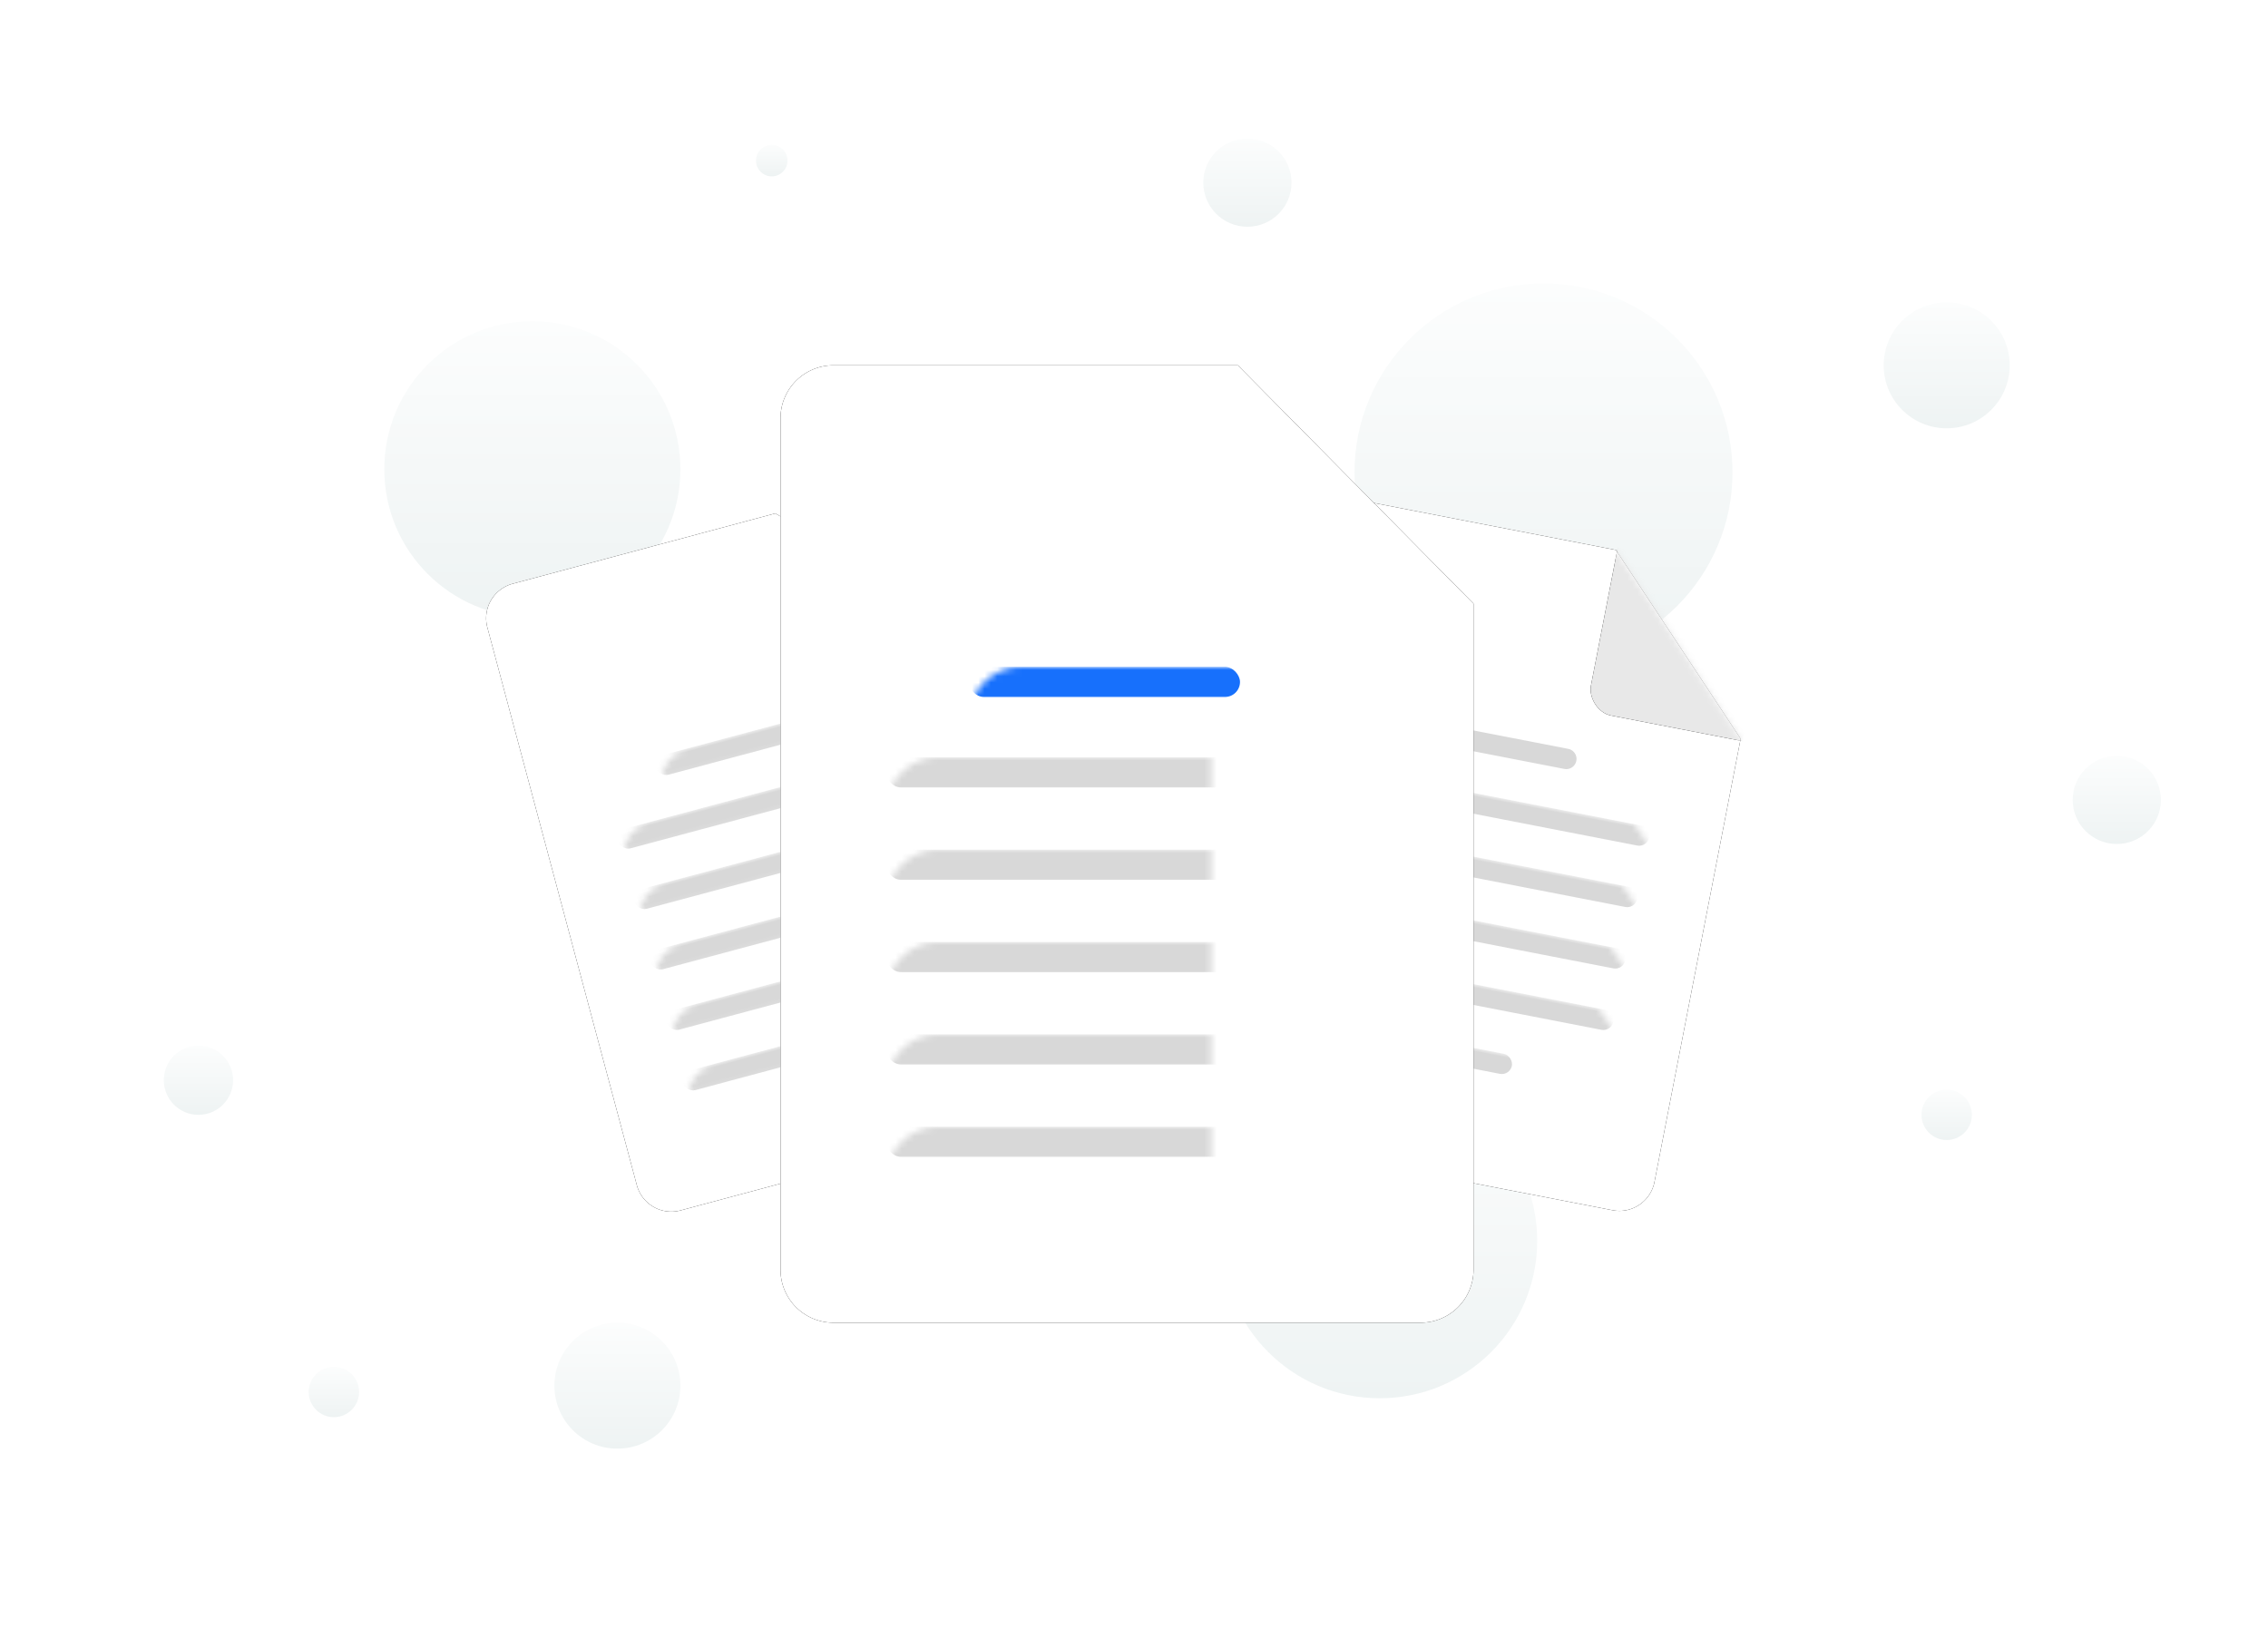 <svg xmlns="http://www.w3.org/2000/svg" xmlns:xlink="http://www.w3.org/1999/xlink" width="360" height="260" viewBox="0 0 360 260">
    <defs>
        <linearGradient id="a" x1="50%" x2="50%" y1="0%" y2="100%">
            <stop offset="0%" stop-color="#FCFDFD"/>
            <stop offset="100%" stop-color="#EEF3F3"/>
        </linearGradient>
        <path id="b" d="M5.67 0h43.17L74 25.644V97.33a5.67 5.67 0 0 1-5.67 5.67H5.67A5.67 5.67 0 0 1 0 97.33V5.67A5.67 5.67 0 0 1 5.67 0z"/>
        <filter id="c" width="148.6%" height="135%" x="-24.3%" y="-17.5%" filterUnits="objectBoundingBox">
            <feOffset in="SourceAlpha" result="shadowOffsetOuter1"/>
            <feGaussianBlur in="shadowOffsetOuter1" result="shadowBlurOuter1" stdDeviation="6"/>
            <feColorMatrix in="shadowBlurOuter1" values="0 0 0 0 0 0 0 0 0 0 0 0 0 0 0 0 0 0 0.2 0"/>
        </filter>
        <rect id="f" width="36.196" height="33.252" x="49.065" y="-7.299" rx="4.05"/>
        <filter id="e" width="141.4%" height="145.1%" x="-20.7%" y="-22.6%" filterUnits="objectBoundingBox">
            <feOffset in="SourceAlpha" result="shadowOffsetOuter1"/>
            <feGaussianBlur in="shadowOffsetOuter1" result="shadowBlurOuter1" stdDeviation="2.5"/>
            <feColorMatrix in="shadowBlurOuter1" values="0 0 0 0 0 0 0 0 0 0 0 0 0 0 0 0 0 0 0.1 0"/>
        </filter>
        <path id="g" d="M5.67 0h43.17L74 25.644V97.33a5.67 5.67 0 0 1-5.67 5.67H5.67A5.67 5.67 0 0 1 0 97.33V5.67A5.67 5.67 0 0 1 5.67 0z"/>
        <filter id="h" width="148.6%" height="135%" x="-24.3%" y="-17.5%" filterUnits="objectBoundingBox">
            <feOffset in="SourceAlpha" result="shadowOffsetOuter1"/>
            <feGaussianBlur in="shadowOffsetOuter1" result="shadowBlurOuter1" stdDeviation="6"/>
            <feColorMatrix in="shadowBlurOuter1" values="0 0 0 0 0 0 0 0 0 0 0 0 0 0 0 0 0 0 0.2 0"/>
        </filter>
        <rect id="k" width="36.196" height="33.252" x="49.065" y="-7.299" rx="4.05"/>
        <filter id="j" width="141.4%" height="145.1%" x="-20.7%" y="-22.6%" filterUnits="objectBoundingBox">
            <feOffset in="SourceAlpha" result="shadowOffsetOuter1"/>
            <feGaussianBlur in="shadowOffsetOuter1" result="shadowBlurOuter1" stdDeviation="2.5"/>
            <feColorMatrix in="shadowBlurOuter1" values="0 0 0 0 0 0 0 0 0 0 0 0 0 0 0 0 0 0 0.1 0"/>
        </filter>
        <path id="l" d="M8.4 0h64.2L110 37.844V143.6a8.4 8.4 0 0 1-8.4 8.4H8.4a8.4 8.4 0 0 1-8.4-8.4V8.4A8.4 8.4 0 0 1 8.4 0z"/>
        <filter id="m" width="132.7%" height="123.7%" x="-16.4%" y="-11.8%" filterUnits="objectBoundingBox">
            <feOffset in="SourceAlpha" result="shadowOffsetOuter1"/>
            <feGaussianBlur in="shadowOffsetOuter1" result="shadowBlurOuter1" stdDeviation="6"/>
            <feColorMatrix in="shadowBlurOuter1" values="0 0 0 0 0 0 0 0 0 0 0 0 0 0 0 0 0 0 0.2 0"/>
        </filter>
        <rect id="p" width="53.804" height="49.071" x="72.935" y="-10.772" rx="6"/>
        <filter id="o" width="133.5%" height="136.7%" x="-16.7%" y="-18.3%" filterUnits="objectBoundingBox">
            <feOffset in="SourceAlpha" result="shadowOffsetOuter1"/>
            <feGaussianBlur in="shadowOffsetOuter1" result="shadowBlurOuter1" stdDeviation="3"/>
            <feColorMatrix in="shadowBlurOuter1" values="0 0 0 0 0 0 0 0 0 0 0 0 0 0 0 0 0 0 0.1 0"/>
        </filter>
    </defs>
    <g fill="none" fill-rule="evenodd">
        <circle cx="245" cy="75" r="30" fill="url(#a)"/>
        <circle cx="219" cy="197" r="25" fill="url(#a)"/>
        <circle cx="84.5" cy="74.5" r="23.5" fill="url(#a)"/>
        <circle cx="31.5" cy="171.5" r="5.5" fill="url(#a)"/>
        <circle cx="53" cy="221" r="4" fill="url(#a)"/>
        <circle cx="309" cy="177" r="4" fill="url(#a)"/>
        <circle cx="122.5" cy="25.5" r="2.5" fill="url(#a)"/>
        <circle cx="176" cy="68" r="4" fill="url(#a)"/>
        <circle cx="198" cy="29" r="7" fill="url(#a)"/>
        <circle cx="336" cy="127" r="7" fill="url(#a)"/>
        <circle cx="309" cy="58" r="10" fill="url(#a)"/>
        <circle cx="98" cy="220" r="10" fill="url(#a)"/>
        <g transform="rotate(11 -300.758 1121.915)">
            <mask id="d" fill="#fff">
                <use xlink:href="#b"/>
            </mask>
            <use fill="#000" filter="url(#c)" xlink:href="#b"/>
            <use fill="#FFF" xlink:href="#b"/>
            <path fill="#D8D8D8" d="M21.73 32.44h25.713a1.622 1.622 0 1 1 0 3.244l-25.712.001a1.622 1.622 0 1 1 0-3.244z" mask="url(#d)"/>
            <rect width="51.478" height="3.244" x="11.261" y="42.173" fill="#D8D8D8" mask="url(#d)" rx="1.622"/>
            <rect width="51.478" height="3.244" x="11.261" y="52.108" fill="#D8D8D8" mask="url(#d)" rx="1.622"/>
            <rect width="51.478" height="3.244" x="11.261" y="62.043" fill="#D8D8D8" mask="url(#d)" rx="1.622"/>
            <rect width="51.478" height="3.244" x="11.261" y="71.978" fill="#D8D8D8" mask="url(#d)" rx="1.622"/>
            <rect width="37" height="3.244" x="11.261" y="81.913" fill="#D8D8D8" mask="url(#d)" rx="1.622"/>
            <g mask="url(#d)">
                <use fill="#000" filter="url(#e)" xlink:href="#f"/>
                <use fill="#E8E8E8" xlink:href="#f"/>
            </g>
        </g>
        <g transform="rotate(-15 395.526 -241.154)">
            <mask id="i" fill="#fff">
                <use xlink:href="#g"/>
            </mask>
            <use fill="#000" filter="url(#h)" xlink:href="#g"/>
            <use fill="#FFF" xlink:href="#g"/>
            <rect width="28.957" height="3.244" x="20.109" y="32.441" fill="#D8D8D8" mask="url(#i)" rx="1.622"/>
            <rect width="51.478" height="3.244" x="11.261" y="42.173" fill="#D8D8D8" mask="url(#i)" rx="1.622"/>
            <rect width="51.478" height="3.244" x="11.261" y="52.108" fill="#D8D8D8" mask="url(#i)" rx="1.622"/>
            <rect width="51.478" height="3.244" x="11.261" y="62.043" fill="#D8D8D8" mask="url(#i)" rx="1.622"/>
            <rect width="51.478" height="3.244" x="11.261" y="71.978" fill="#D8D8D8" mask="url(#i)" rx="1.622"/>
            <rect width="37" height="3.244" x="11.261" y="81.913" fill="#D8D8D8" mask="url(#i)" rx="1.622"/>
            <g mask="url(#i)">
                <use fill="#000" filter="url(#j)" xlink:href="#k"/>
                <use fill="#E8E8E8" xlink:href="#k"/>
            </g>
        </g>
        <g transform="translate(123.892 58)">
            <mask id="n" fill="#fff">
                <use xlink:href="#l"/>
            </mask>
            <use fill="#000" filter="url(#m)" xlink:href="#l"/>
            <use fill="#FFF" xlink:href="#l"/>
            <rect width="43.043" height="4.787" x="29.891" y="47.874" fill="#1770FC" mask="url(#n)" rx="2.394"/>
            <rect width="76.522" height="4.787" x="16.739" y="62.236" fill="#D8D8D8" mask="url(#n)" rx="2.394"/>
            <rect width="76.522" height="4.787" x="16.739" y="76.898" fill="#D8D8D8" mask="url(#n)" rx="2.394"/>
            <rect width="76.522" height="4.787" x="16.739" y="91.559" fill="#D8D8D8" mask="url(#n)" rx="2.394"/>
            <rect width="76.522" height="4.787" x="16.739" y="106.22" fill="#D8D8D8" mask="url(#n)" rx="2.394"/>
            <rect width="55" height="4.787" x="16.739" y="120.882" fill="#D8D8D8" mask="url(#n)" rx="2.394"/>
            <g mask="url(#n)">
                <use fill="#000" filter="url(#o)" xlink:href="#p"/>
                <use fill="#E8E8E8" xlink:href="#p"/>
            </g>
        </g>
    </g>
</svg>
